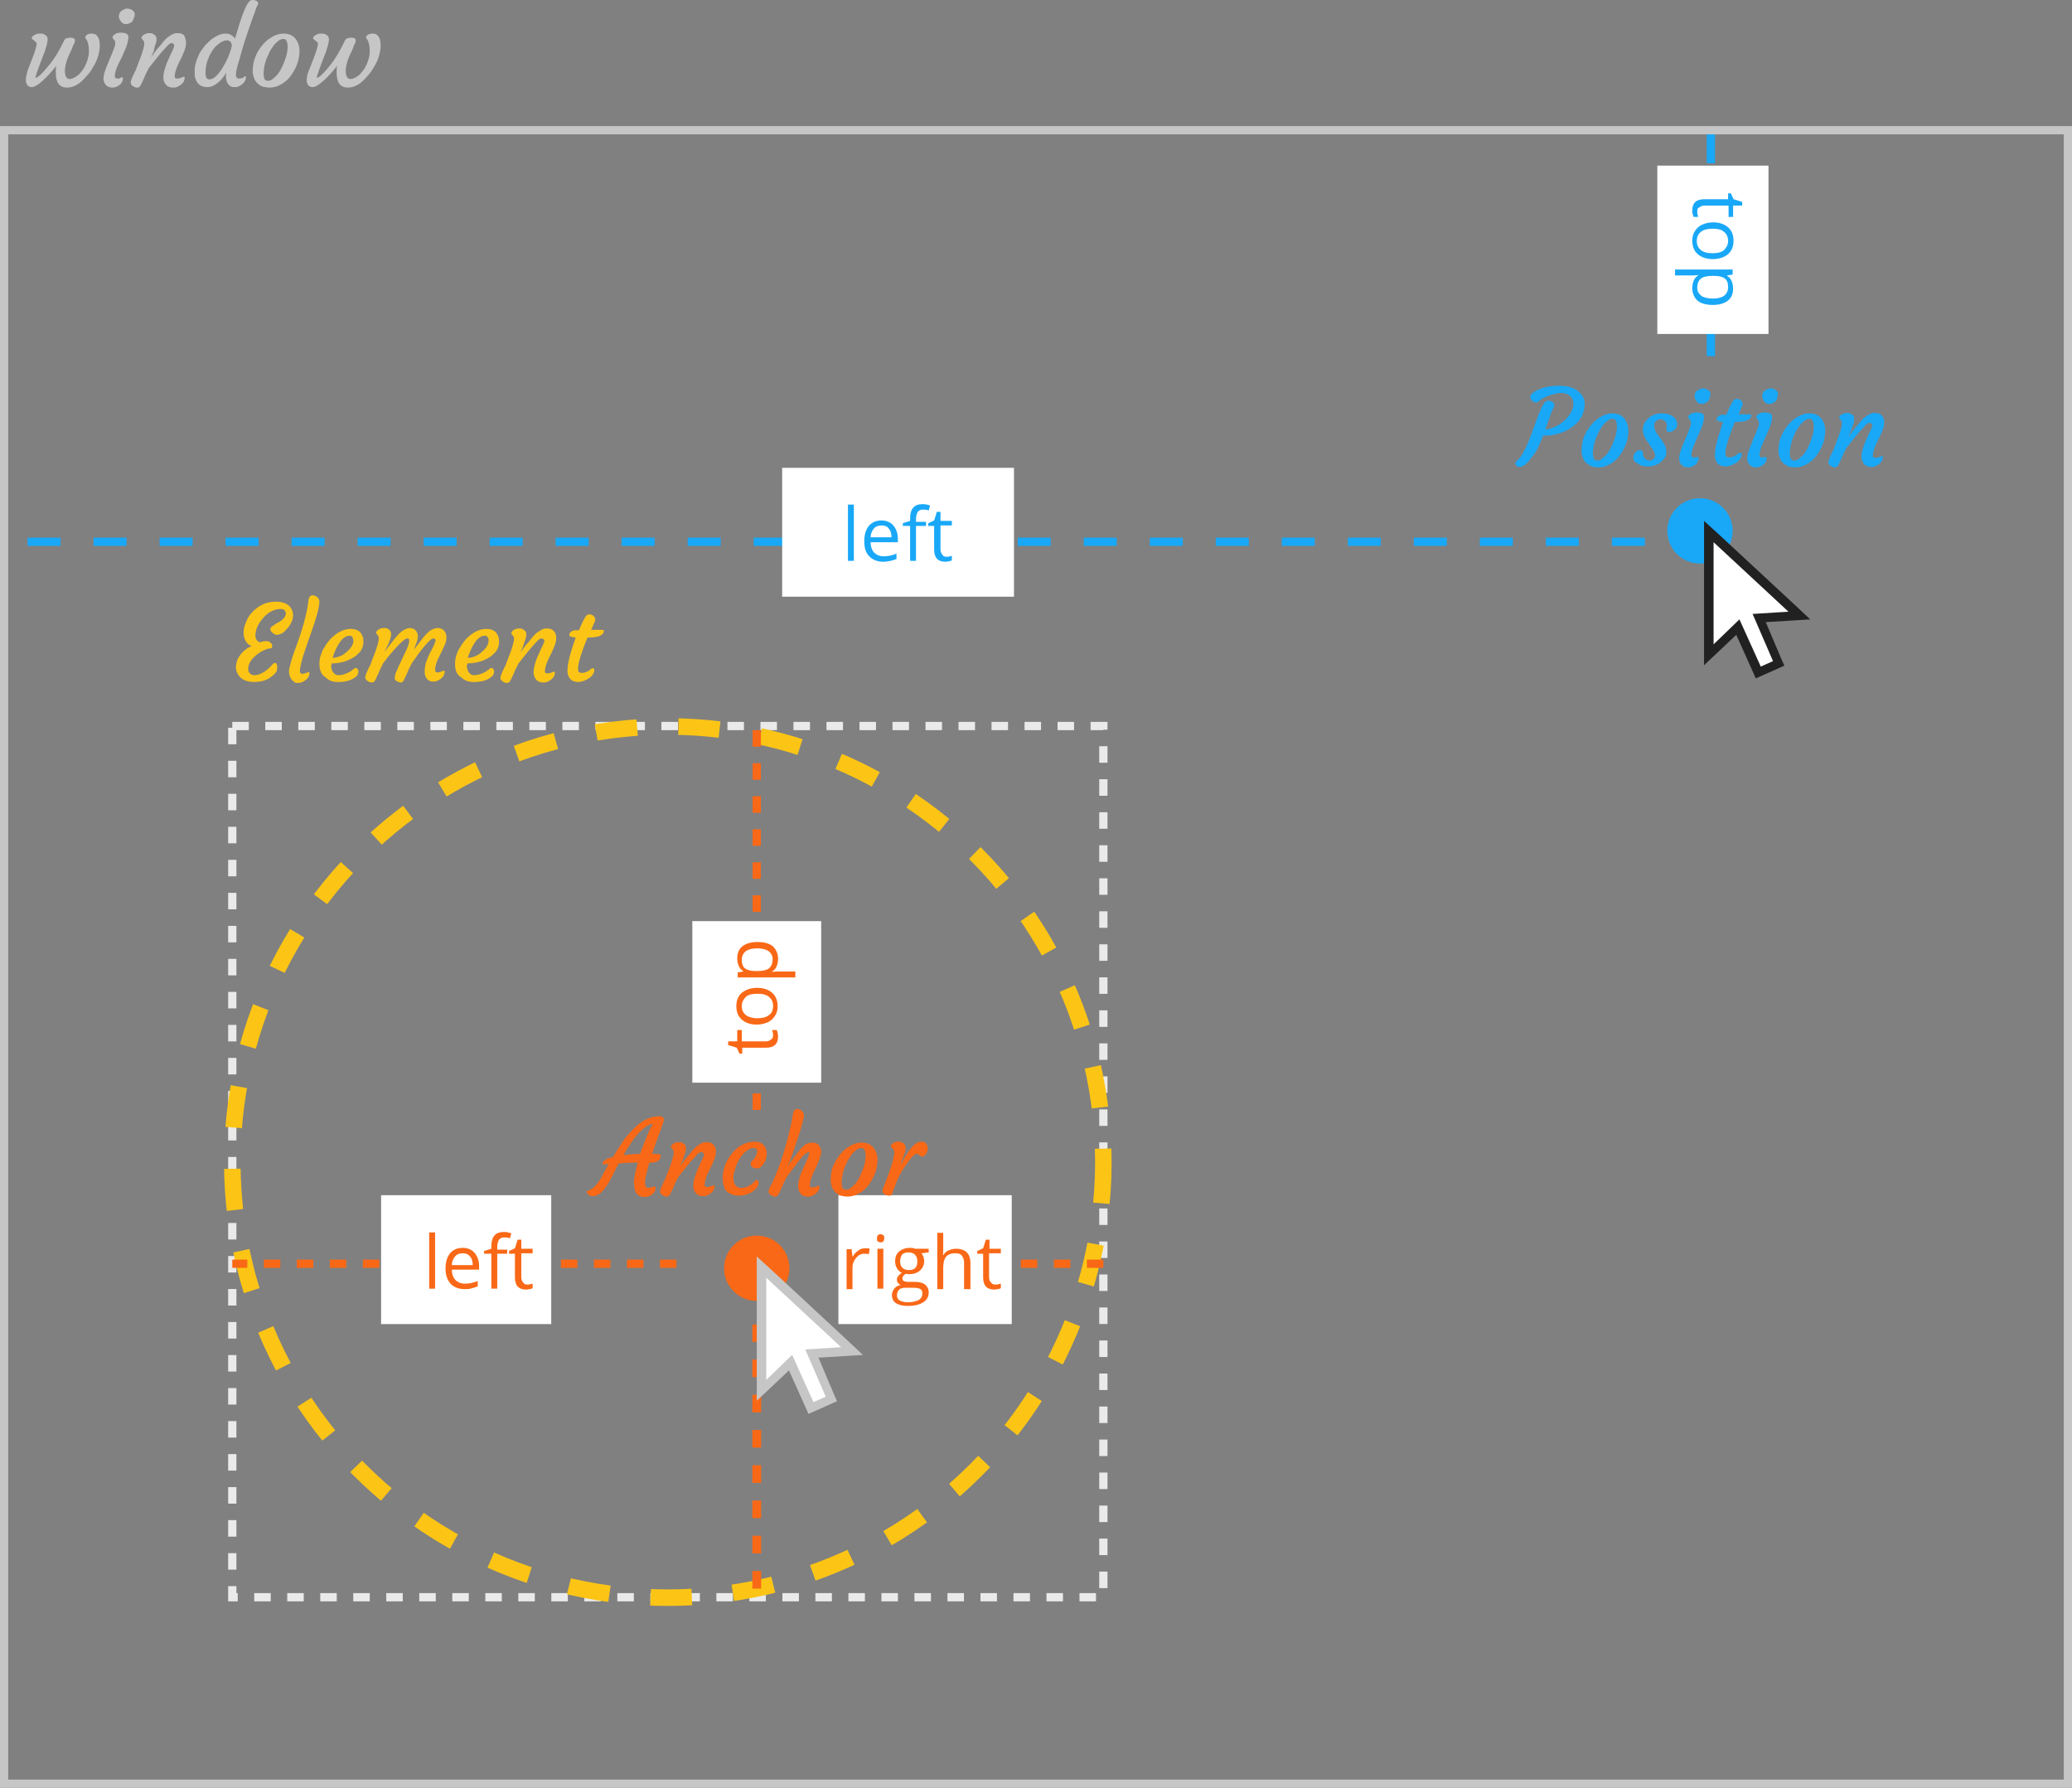 <?xml version="1.0" encoding="utf-8"?>
<!-- Generator: Adobe Illustrator 18.0.0, SVG Export Plug-In . SVG Version: 6.00 Build 0)  -->
<!DOCTYPE svg PUBLIC "-//W3C//DTD SVG 1.1//EN" "http://www.w3.org/Graphics/SVG/1.1/DTD/svg11.dtd">
<svg version="1.1" id="Layer_1" xmlns="http://www.w3.org/2000/svg" xmlns:xlink="http://www.w3.org/1999/xlink" x="0px" y="0px"
	 width="456.7px" height="394.1px" viewBox="0 0 456.7 394.1" enable-background="new 0 0 456.7 394.1" xml:space="preserve">
<rect x="0" y="0" width="456.7" height="394.1" fill="#808080" stroke="none"/>
<line fill="none" stroke="#19A8F7" stroke-width="1.819" stroke-miterlimit="10" stroke-dasharray="7.275" x1="377.1" y1="119.4" x2="0.9" y2="119.4"/>
<line fill="none" stroke="#19A8F7" stroke-width="1.819" stroke-miterlimit="10" stroke-dasharray="7.275" x1="377.1" y1="28.7" x2="377.1" y2="78.5"/>
<rect x="0.9" y="28.7" fill="none" stroke="#C6C6C6" stroke-width="1.819" stroke-miterlimit="10" width="454.9" height="364.4"/>
<rect x="51.2" y="160" fill="none" stroke="#EAEAEA" stroke-width="1.819" stroke-miterlimit="10" stroke-dasharray="3.638" width="192" height="192"/>
<circle fill="#F96816" cx="166.8" cy="279.5" r="7.2"/>
<circle fill="#19A8F7" cx="374.7" cy="117" r="7.2"/>
<circle fill="none" stroke="#FCC515" stroke-width="3.638" stroke-miterlimit="10" stroke-dasharray="9.094" cx="147.2" cy="256.1" r="96"/>
<line fill="none" stroke="#F96816" stroke-width="1.819" stroke-miterlimit="10" stroke-dasharray="3.638" x1="149.1" y1="278.5" x2="51.2" y2="278.5"/>
<line fill="none" stroke="#F96816" stroke-width="1.819" stroke-miterlimit="10" stroke-dasharray="3.638" x1="243.2" y1="278.5" x2="188.9" y2="278.5"/>
<line fill="none" stroke="#F96816" stroke-width="1.819" stroke-miterlimit="10" stroke-dasharray="3.638" x1="166.8" y1="244.6" x2="166.8" y2="160"/>
<line fill="none" stroke="#F96816" stroke-width="1.942" stroke-miterlimit="10" stroke-dasharray="3.884" x1="166.8" y1="350.1" x2="166.8" y2="291.9"/>
<rect x="84" y="263.4" fill="#FFFFFF" width="37.5" height="28.4"/>
<g>
	<path fill="#C6C6C6" d="M9.4,17.8c-1,0.9-1.8,1.4-2.4,1.4c-0.6,0-1-0.3-1.2-0.9c-0.1-0.2-0.1-0.4-0.1-0.6c0-0.5,0.1-1,0.2-1.4
		C6,15.8,6.1,15.4,6.3,15l1-2.6c0.4-1,0.6-1.8,0.7-2.2c0.1-0.4,0.1-0.7,0-0.8C7.8,9.2,7.7,9.1,7.6,9S7.3,8.7,7.2,8.7S7,8.5,7,8.3
		C7,8.2,7.1,8.1,7.2,8c0.1-0.1,0.3-0.2,0.4-0.3C8,7.5,8.3,7.4,8.7,7.4s0.7,0,0.9,0.1c0.2,0.1,0.4,0.2,0.5,0.3
		c0.3,0.2,0.4,0.5,0.4,0.9c0,0.4-0.1,0.7-0.2,1.2s-0.3,0.9-0.4,1.4c-0.2,0.5-0.4,1-0.6,1.5l-0.6,1.6c-0.5,1.3-0.8,2.2-0.9,2.8
		c0.7-0.2,1.6-1.1,2.8-2.6C12,13,13.1,11.1,14.1,9c0.1-0.3,0.3-0.4,0.4-0.5c0.3-0.1,0.6-0.2,1-0.2c0.7,0,1,0.2,1,0.6
		c0,0.2,0,0.5-0.2,0.8s-0.3,0.5-0.3,0.7l-0.4,0.9c-0.9,1.8-1.3,3.2-1.3,4.4c0,0.8,0.2,1.3,0.6,1.6c0.1,0.1,0.3,0.1,0.6,0.1
		c0.2,0,0.5-0.1,0.9-0.3c0.3-0.2,0.7-0.4,1-0.7c0.3-0.3,0.6-0.7,0.9-1.1s0.5-0.9,0.7-1.3c0.4-1,0.6-1.9,0.6-2.6
		c0-1.3-0.2-2.3-0.7-2.9c-0.2-0.2-0.1-0.4,0.1-0.7c0.3-0.3,0.7-0.4,1.3-0.4c0.7,0,1.2,0.4,1.5,1.2c0.1,0.3,0.2,0.8,0.2,1.4
		s-0.1,1.3-0.3,2.1c-0.2,0.8-0.5,1.5-0.9,2.2c-0.4,0.7-0.8,1.4-1.3,2c-0.5,0.6-1,1.1-1.5,1.6c-1.1,1-2.2,1.4-3.2,1.4
		c-1.7,0-2.5-1.1-2.5-3.3c0-0.5,0-1,0.1-1.5C11.4,15.8,10.4,16.9,9.4,17.8z"/>
	<path fill="#C6C6C6" d="M26.8,17c0.2,0,0.3,0.1,0.3,0.4c0,0.3-0.2,0.7-0.5,1.1c-0.5,0.5-1.1,0.8-1.8,0.8c-0.9,0-1.5-0.4-1.8-1.1
		c-0.1-0.2-0.2-0.6-0.2-0.9s0.1-0.7,0.2-1.2c0.1-0.4,0.3-0.9,0.5-1.4c0.2-0.5,0.4-1,0.6-1.5l0.6-1.4c0.4-1.1,0.7-1.8,0.7-2.1
		s0-0.6-0.1-0.7c-0.1-0.1-0.1-0.2-0.2-0.3l-0.2-0.2c-0.1-0.1-0.1-0.1-0.1-0.3c0-0.1,0.1-0.3,0.2-0.4s0.2-0.2,0.4-0.3
		c0.3-0.2,0.7-0.3,1.2-0.3c1.1,0,1.7,0.3,1.7,0.9c0,0.7-0.2,1.5-0.5,2.3c-0.4,0.9-0.7,1.6-0.9,2.1L26,14.3c-0.5,1.1-0.7,2-0.7,2.5
		c0,0.3,0.2,0.5,0.5,0.5c0.3,0,0.6,0,0.7-0.1S26.8,17,26.8,17z M29.2,4.7C29,4.9,28.8,5,28.6,5.1c-0.2,0.1-0.4,0.2-0.7,0.2
		c-0.2,0-0.5,0-0.7-0.1C27,5.1,26.9,5,26.7,4.8c-0.3-0.4-0.5-0.8-0.5-1.1s0.1-0.7,0.2-0.9c0.1-0.2,0.3-0.3,0.5-0.5
		c0.4-0.2,0.7-0.4,1-0.4s0.6,0,0.7,0.1c0.2,0,0.3,0.1,0.5,0.2c0.4,0.2,0.6,0.6,0.6,0.9c0,0.4-0.1,0.7-0.2,0.9S29.3,4.5,29.2,4.7z"/>
	<path fill="#C6C6C6" d="M37.8,9.5c-0.2,0-0.6,0.2-1,0.7c-0.4,0.4-0.8,0.9-1.1,1.2l-1,1.2l-1.9,2.4c-0.4,0.8-0.8,1.5-1,2.1l-0.6,1.3
		c-0.2,0.3-0.3,0.6-0.4,0.7c-0.1,0.1-0.3,0.2-0.5,0.2s-0.4,0-0.6-0.1c-0.2-0.1-0.3-0.2-0.5-0.3c-0.3-0.2-0.4-0.5-0.4-0.8
		c0-0.1,0.1-0.3,0.2-0.7l0.4-0.9c0.1-0.3,0.3-0.6,0.5-1l0.6-1.6c0.9-2.2,1.3-3.7,1.3-4.3c0-0.3-0.1-0.6-0.3-0.8l-0.2-0.2
		c-0.1-0.1-0.1-0.1-0.1-0.3c0-0.1,0.1-0.3,0.2-0.4s0.2-0.2,0.4-0.3c0.3-0.2,0.7-0.3,1-0.3s0.6,0,0.8,0.1c0.2,0.1,0.3,0.2,0.5,0.3
		c0.3,0.3,0.4,0.5,0.4,0.8s0,0.6-0.1,0.9c-0.1,0.3-0.2,0.6-0.3,0.9S34,11,33.9,11.2c-0.1,0.3-0.2,0.5-0.3,0.7l-0.2,0.5
		c-0.1,0.1-0.1,0.2,0,0.1c0.8-1.2,1.4-1.9,1.7-2.2l0.8-1c0.6-0.7,1-1.1,1.4-1.3c0.7-0.5,1.2-0.7,1.6-0.7s0.7,0,1,0.1
		c0.3,0.1,0.5,0.2,0.7,0.4C40.8,8.3,41,8.8,41,9.4s-0.1,1.2-0.4,1.9s-0.5,1.2-0.7,1.6c-0.2,0.4-0.4,0.8-0.6,1.2
		c-0.6,1.3-0.8,2.2-0.8,2.8c0,0.3,0.2,0.4,0.6,0.4c0.3,0,0.6-0.1,0.9-0.2c0.3-0.1,0.4-0.2,0.5-0.2c0.2,0,0.2,0.1,0.2,0.2
		c0,0.7-0.3,1.2-1,1.7c-0.5,0.3-0.9,0.5-1.3,0.5s-0.7,0-1-0.1c-0.3-0.1-0.5-0.2-0.7-0.4c-0.4-0.4-0.7-1-0.7-1.7c0-0.9,0.3-2,0.8-3.3
		c0.4-0.9,0.7-1.5,0.8-1.8l0.4-0.8c0.2-0.5,0.4-0.9,0.4-1.1S38.3,9.5,37.8,9.5z"/>
	<path fill="#C6C6C6" d="M54,16.8c0.2,0,0.2,0.1,0.2,0.2c0,0.6-0.3,1.2-1,1.7c-0.4,0.3-0.9,0.5-1.3,0.5s-0.7,0-0.9-0.1
		c-0.2-0.1-0.4-0.2-0.6-0.4c-0.4-0.5-0.6-1.1-0.6-1.9c0-0.2,0-0.4,0.1-0.8c-0.6,0.9-1.1,1.6-1.6,2c-0.9,0.8-1.7,1.2-2.6,1.2
		c-1.3,0-2.2-0.6-2.6-1.8c-0.2-0.4-0.2-1-0.2-1.7c0-0.7,0.1-1.4,0.3-2c0.2-0.7,0.5-1.3,0.8-2c0.4-0.6,0.8-1.2,1.2-1.7
		c0.5-0.5,1-1,1.5-1.4c1.1-0.8,2.1-1.2,3-1.2s1.6,0.4,2.1,1.1c1.3-4.5,2.3-7.2,3-8C55,0.2,55.3,0,55.6,0c0.5,0,0.9,0.1,1.2,0.4
		c0.1,0.1,0.1,0.2,0.1,0.3S56.9,1,56.7,1.3S56.4,2,56.2,2.6c-0.7,1.8-1.1,3.1-1.4,3.9c-0.7,2.1-1.2,3.6-1.4,4.4l-0.6,2.1
		C52.2,14.8,52,16,52,16.5c0,0.5,0.2,0.8,0.6,0.8c0.3,0,0.6,0,0.8-0.1l0.4-0.2C53.9,16.8,53.9,16.8,54,16.8z M46.2,17.5
		c0.8,0,1.7-0.8,2.7-2.3c1-1.6,1.8-3.3,2.2-5.1c0-0.5-0.2-0.9-0.6-1.1c-0.1-0.1-0.3-0.1-0.6-0.1s-0.6,0.1-1,0.3
		c-0.4,0.2-0.7,0.5-1.1,0.8s-0.7,0.7-1,1.2s-0.6,0.9-0.8,1.5c-0.5,1.1-0.7,2.2-0.7,3.3S45.6,17.5,46.2,17.5z"/>
	<path fill="#C6C6C6" d="M56.7,18.3c-0.3-0.3-0.6-0.7-0.7-1.1c-0.2-0.5-0.3-1-0.3-1.6c0-0.6,0.1-1.3,0.2-1.9
		c0.2-0.6,0.4-1.3,0.7-1.9c0.3-0.6,0.7-1.2,1.1-1.7c0.4-0.5,0.9-1,1.4-1.4c1.1-0.8,2.2-1.3,3.4-1.3c1.6,0,2.6,0.7,3.2,2.1
		c0.4,1,0.4,2.2,0.1,3.6c-0.3,1.3-0.9,2.5-1.7,3.6c-0.8,1.1-1.8,1.8-3,2.3c-0.6,0.2-1.1,0.3-1.7,0.3s-1-0.1-1.5-0.2
		C57.4,18.9,57,18.6,56.7,18.3z M58.8,12.8c-0.2,0.6-0.4,1.1-0.5,1.7c-0.1,0.6-0.2,1.1-0.2,1.7c0,0.5,0.1,0.9,0.2,1.2
		s0.4,0.4,0.8,0.4s0.7-0.1,1-0.4c0.3-0.2,0.7-0.6,1-0.9c0.3-0.4,0.6-0.8,0.9-1.4s0.5-1,0.7-1.6c0.5-1.2,0.7-2.3,0.7-3.2
		c0-0.8-0.2-1.4-0.5-1.6c-0.1-0.1-0.3-0.1-0.6-0.1c-0.2,0-0.5,0.1-0.8,0.3c-0.3,0.2-0.6,0.5-1,0.9c-0.3,0.4-0.6,0.8-0.9,1.3
		S59.1,12.3,58.8,12.8z"/>
	<path fill="#C6C6C6" d="M71.3,17.8c-1,0.9-1.8,1.4-2.4,1.4c-0.6,0-1-0.3-1.2-0.9c-0.1-0.2-0.1-0.4-0.1-0.6c0-0.5,0.1-1,0.2-1.4
		c0.2-0.5,0.3-0.9,0.5-1.3l1-2.6c0.4-1,0.6-1.8,0.7-2.2c0.1-0.4,0.1-0.7,0-0.8c-0.1-0.1-0.2-0.3-0.4-0.4s-0.3-0.2-0.4-0.3
		s-0.2-0.2-0.2-0.3c0-0.1,0.1-0.3,0.2-0.4c0.1-0.1,0.3-0.2,0.4-0.3c0.4-0.2,0.7-0.3,1.1-0.3s0.7,0,0.9,0.1c0.2,0.1,0.4,0.2,0.5,0.3
		c0.3,0.2,0.4,0.5,0.4,0.9c0,0.4-0.1,0.7-0.2,1.2s-0.3,0.9-0.4,1.4c-0.2,0.5-0.4,1-0.6,1.5l-0.6,1.6c-0.5,1.3-0.8,2.2-0.9,2.8
		c0.7-0.2,1.6-1.1,2.8-2.6C73.9,13,75,11.1,76,9c0.1-0.3,0.3-0.4,0.4-0.5c0.3-0.1,0.6-0.2,1-0.2c0.7,0,1,0.2,1,0.6
		c0,0.2,0,0.5-0.2,0.8s-0.3,0.5-0.3,0.7l-0.4,0.9c-0.9,1.8-1.3,3.2-1.3,4.4c0,0.8,0.2,1.3,0.6,1.6c0.1,0.1,0.3,0.1,0.6,0.1
		c0.2,0,0.5-0.1,0.9-0.3s0.7-0.4,1-0.7c0.3-0.3,0.6-0.7,0.9-1.1s0.5-0.9,0.7-1.3c0.4-1,0.6-1.9,0.6-2.6c0-1.3-0.2-2.3-0.7-2.9
		c-0.2-0.2-0.1-0.4,0.1-0.7c0.3-0.3,0.7-0.4,1.3-0.4c0.7,0,1.2,0.4,1.5,1.2c0.1,0.3,0.2,0.8,0.2,1.4s-0.1,1.3-0.3,2.1
		c-0.2,0.8-0.5,1.5-0.9,2.2c-0.4,0.7-0.8,1.4-1.3,2c-0.5,0.6-1,1.1-1.5,1.6c-1.1,1-2.2,1.4-3.2,1.4c-1.7,0-2.5-1.1-2.5-3.3
		c0-0.5,0-1,0.1-1.5C73.3,15.8,72.3,16.9,71.3,17.8z"/>
</g>
<rect x="184.8" y="263.4" fill="#FFFFFF" width="38.2" height="28.4"/>
<g>
	<path fill="#F96816" d="M190.7,275.1c0.4,0,0.7,0,1,0.1l-0.2,1.2c-0.4-0.1-0.7-0.1-1-0.1c-0.7,0-1.3,0.3-1.8,0.9
		c-0.5,0.6-0.8,1.3-0.8,2.2v4.7h-1.3v-8.8h1.1l0.2,1.6h0.1c0.3-0.6,0.7-1,1.2-1.3C189.6,275.2,190.2,275.1,190.7,275.1z"/>
	<path fill="#F96816" d="M193.3,272.9c0-0.3,0.1-0.5,0.2-0.7c0.1-0.1,0.3-0.2,0.6-0.2c0.2,0,0.4,0.1,0.6,0.2
		c0.2,0.1,0.2,0.4,0.2,0.7c0,0.3-0.1,0.5-0.2,0.7c-0.2,0.1-0.3,0.2-0.6,0.2c-0.2,0-0.4-0.1-0.6-0.2S193.3,273.2,193.3,272.9z
		 M194.7,284h-1.3v-8.8h1.3V284z"/>
	<path fill="#F96816" d="M204.7,275.2v0.8l-1.6,0.2c0.1,0.2,0.3,0.4,0.4,0.7s0.2,0.6,0.2,1c0,0.9-0.3,1.5-0.9,2.1
		c-0.6,0.5-1.4,0.8-2.4,0.8c-0.3,0-0.5,0-0.7-0.1c-0.6,0.3-0.8,0.7-0.8,1.1c0,0.2,0.1,0.4,0.3,0.5c0.2,0.1,0.5,0.2,1,0.2h1.5
		c0.9,0,1.7,0.2,2.2,0.6s0.8,1,0.8,1.7c0,1-0.4,1.7-1.2,2.2c-0.8,0.5-1.9,0.8-3.4,0.8c-1.1,0-2-0.2-2.6-0.6c-0.6-0.4-0.9-1-0.9-1.8
		c0-0.5,0.2-1,0.5-1.4c0.3-0.4,0.8-0.7,1.4-0.8c-0.2-0.1-0.4-0.3-0.6-0.5c-0.2-0.2-0.2-0.5-0.2-0.7c0-0.3,0.1-0.6,0.3-0.8
		c0.2-0.2,0.4-0.5,0.8-0.7c-0.5-0.2-0.8-0.5-1.1-1s-0.4-1-0.4-1.5c0-1,0.3-1.7,0.9-2.2s1.4-0.8,2.4-0.8c0.5,0,0.9,0.1,1.2,0.2H204.7
		z M197.7,285.5c0,0.5,0.2,0.8,0.6,1.1c0.4,0.2,1,0.4,1.7,0.4c1.1,0,1.9-0.2,2.5-0.5c0.5-0.3,0.8-0.8,0.8-1.4c0-0.5-0.1-0.8-0.4-1
		s-0.8-0.3-1.7-0.3h-1.6c-0.6,0-1.1,0.1-1.4,0.4C197.9,284.5,197.7,284.9,197.7,285.5z M198.4,278c0,0.6,0.2,1.1,0.5,1.4
		c0.3,0.3,0.8,0.5,1.4,0.5c1.3,0,1.9-0.6,1.9-1.9c0-1.3-0.7-2-2-2c-0.6,0-1.1,0.2-1.4,0.5C198.6,276.9,198.4,277.4,198.4,278z"/>
	<path fill="#F96816" d="M212.5,284v-5.7c0-0.7-0.2-1.2-0.5-1.6c-0.3-0.4-0.8-0.5-1.5-0.5c-0.9,0-1.6,0.3-2,0.8s-0.6,1.3-0.6,2.5
		v4.6h-1.3v-12.4h1.3v3.8c0,0.5,0,0.8-0.1,1.1h0.1c0.3-0.4,0.6-0.8,1.1-1s1-0.4,1.7-0.4c1.1,0,1.9,0.3,2.4,0.8s0.8,1.3,0.8,2.4v5.7
		H212.5z"/>
	<path fill="#F96816" d="M219.4,283.1c0.2,0,0.5,0,0.7-0.1c0.2,0,0.4-0.1,0.5-0.1v1c-0.1,0.1-0.4,0.1-0.6,0.2
		c-0.3,0-0.5,0.1-0.8,0.1c-1.7,0-2.5-0.9-2.5-2.7v-5.2h-1.3v-0.6l1.3-0.6l0.6-1.9h0.8v2h2.5v1H218v5.2c0,0.5,0.1,0.9,0.4,1.2
		C218.6,282.9,218.9,283.1,219.4,283.1z"/>
</g>
<g>
	<path fill="#F96816" d="M95.9,284h-1.3v-12.4h1.3V284z"/>
	<path fill="#F96816" d="M102.4,284.1c-1.3,0-2.3-0.4-3.1-1.2c-0.7-0.8-1.1-1.9-1.1-3.3c0-1.4,0.3-2.5,1-3.4
		c0.7-0.8,1.6-1.2,2.8-1.2c1.1,0,2,0.4,2.6,1.1c0.6,0.7,1,1.7,1,2.9v0.8h-6c0,1,0.3,1.8,0.8,2.3c0.5,0.5,1.2,0.8,2.1,0.8
		c0.9,0,1.9-0.2,2.8-0.6v1.2c-0.5,0.2-0.9,0.3-1.3,0.4C103.5,284.1,103,284.1,102.4,284.1z M102,276.2c-0.7,0-1.3,0.2-1.7,0.7
		c-0.4,0.5-0.7,1.1-0.7,1.9h4.6c0-0.8-0.2-1.5-0.6-1.9C103.2,276.4,102.7,276.2,102,276.2z"/>
	<path fill="#F96816" d="M111.8,276.3h-2.2v7.7h-1.3v-7.7h-1.6v-0.6l1.6-0.5v-0.5c0-2.2,0.9-3.2,2.8-3.2c0.5,0,1,0.1,1.6,0.3
		l-0.3,1.1c-0.5-0.2-0.9-0.2-1.3-0.2c-0.5,0-0.9,0.2-1.1,0.5s-0.4,0.9-0.4,1.6v0.6h2.2V276.3z"/>
	<path fill="#F96816" d="M116.2,283.1c0.2,0,0.5,0,0.7-0.1c0.2,0,0.4-0.1,0.5-0.1v1c-0.1,0.1-0.4,0.1-0.6,0.2
		c-0.3,0-0.5,0.1-0.8,0.1c-1.7,0-2.5-0.9-2.5-2.7v-5.2h-1.3v-0.6l1.3-0.6l0.6-1.9h0.8v2h2.5v1h-2.5v5.2c0,0.5,0.1,0.9,0.4,1.2
		C115.4,282.9,115.8,283.1,116.2,283.1z"/>
</g>
<rect x="172.4" y="103.1" fill="#FFFFFF" width="51.1" height="28.4"/>
<g>
	<path fill="#19A8F7" d="M188.2,123.6h-1.3v-12.4h1.3V123.6z"/>
	<path fill="#19A8F7" d="M194.7,123.8c-1.3,0-2.3-0.4-3.1-1.2s-1.1-1.9-1.1-3.3c0-1.4,0.3-2.5,1-3.4c0.7-0.8,1.6-1.2,2.8-1.2
		c1.1,0,2,0.4,2.6,1.1c0.6,0.7,1,1.7,1,2.9v0.8h-6c0,1,0.3,1.8,0.8,2.3s1.2,0.8,2.1,0.8c0.9,0,1.9-0.2,2.8-0.6v1.2
		c-0.5,0.2-0.9,0.3-1.3,0.4C195.8,123.7,195.3,123.8,194.7,123.8z M194.3,115.8c-0.7,0-1.3,0.2-1.7,0.7c-0.4,0.5-0.7,1.1-0.7,1.9
		h4.6c0-0.8-0.2-1.5-0.6-1.9C195.6,116,195,115.8,194.3,115.8z"/>
	<path fill="#19A8F7" d="M204.1,115.9h-2.2v7.7h-1.3v-7.7H199v-0.6l1.6-0.5v-0.5c0-2.2,0.9-3.2,2.8-3.2c0.5,0,1,0.1,1.6,0.3
		l-0.3,1.1c-0.5-0.2-0.9-0.2-1.3-0.2c-0.5,0-0.9,0.2-1.1,0.5c-0.2,0.3-0.4,0.9-0.4,1.6v0.6h2.2V115.9z"/>
	<path fill="#19A8F7" d="M208.6,122.7c0.2,0,0.5,0,0.7-0.1c0.2,0,0.4-0.1,0.5-0.1v1c-0.1,0.1-0.4,0.1-0.6,0.2
		c-0.3,0-0.5,0.1-0.8,0.1c-1.7,0-2.5-0.9-2.5-2.7v-5.2h-1.3v-0.6l1.3-0.6l0.6-1.9h0.8v2h2.5v1h-2.5v5.2c0,0.5,0.1,0.9,0.4,1.2
		C207.8,122.5,208.1,122.7,208.6,122.7z"/>
</g>
<rect x="365.3" y="36.5" fill="#FFFFFF" width="24.5" height="37.1"/>
<g>
	<path fill="#19A8F7" d="M374.1,46.6c0,0.2,0,0.5,0.1,0.7c0,0.2,0.1,0.4,0.1,0.5h-1c-0.1-0.1-0.1-0.4-0.2-0.6s-0.1-0.5-0.1-0.8
		c0-1.7,0.9-2.5,2.7-2.5h5.2v-1.3h0.6l0.6,1.3l1.9,0.6v0.8h-2v2.5h-1v-2.5h-5.2c-0.5,0-0.9,0.1-1.2,0.4
		C374.2,45.8,374.1,46.1,374.1,46.6z"/>
	<path fill="#19A8F7" d="M377.5,57.1c-1.4,0-2.5-0.4-3.3-1.1s-1.2-1.7-1.2-3c0-0.8,0.2-1.5,0.6-2.1c0.4-0.6,0.9-1.1,1.6-1.4
		c0.7-0.3,1.5-0.5,2.4-0.5c1.4,0,2.5,0.4,3.3,1.1c0.8,0.7,1.2,1.7,1.2,3c0,1.2-0.4,2.2-1.2,2.9S378.9,57.1,377.5,57.1z M377.5,50.4
		c-1.1,0-2,0.2-2.6,0.7s-0.9,1.1-0.9,2s0.3,1.5,0.9,2c0.6,0.5,1.4,0.7,2.6,0.7c1.1,0,2-0.2,2.5-0.7s0.9-1.1,0.9-2
		c0-0.9-0.3-1.5-0.9-2C379.5,50.6,378.6,50.4,377.5,50.4z"/>
	<path fill="#19A8F7" d="M373,63.5c0-0.6,0.1-1.1,0.3-1.6c0.2-0.5,0.5-0.9,1-1.2v-0.1c-0.5,0.1-1,0.1-1.5,0.1h-3.6v-1.3h12.7v1.1
		l-1.2,0.2v0.1c0.5,0.3,0.8,0.7,1,1.2c0.2,0.5,0.3,1,0.3,1.6c0,1.2-0.4,2.1-1.2,2.7s-1.9,0.9-3.3,0.9c-1.4,0-2.6-0.3-3.4-1
		C373.4,65.5,373,64.6,373,63.5z M380.9,63.3c0-0.9-0.2-1.5-0.7-1.9c-0.5-0.4-1.3-0.6-2.4-0.6h-0.3c-1.2,0-2.1,0.2-2.6,0.6
		c-0.5,0.4-0.8,1.1-0.8,2c0,0.8,0.3,1.3,0.9,1.8c0.6,0.4,1.5,0.6,2.5,0.6c1.1,0,1.9-0.2,2.5-0.6C380.6,64.7,380.9,64.1,380.9,63.3z"
		/>
</g>
<rect x="152.6" y="203" fill="#FFFFFF" width="28.4" height="35.6"/>
<g>
	<path fill="#F96816" d="M170.4,228.2c0-0.2,0-0.5-0.1-0.7c0-0.2-0.1-0.4-0.1-0.5h1c0.1,0.1,0.1,0.4,0.2,0.6c0,0.3,0.1,0.5,0.1,0.8
		c0,1.7-0.9,2.5-2.7,2.5h-5.2v1.3h-0.6l-0.6-1.3l-1.9-0.6v-0.8h2v-2.5h1v2.5h5.2c0.5,0,0.9-0.1,1.2-0.4
		C170.2,229,170.4,228.6,170.4,228.2z"/>
	<path fill="#F96816" d="M166.9,217.7c1.4,0,2.5,0.4,3.3,1.1c0.8,0.7,1.2,1.7,1.2,3c0,0.8-0.2,1.5-0.6,2.1c-0.4,0.6-0.9,1.1-1.6,1.4
		c-0.7,0.3-1.5,0.5-2.4,0.5c-1.4,0-2.5-0.4-3.3-1.1c-0.8-0.7-1.2-1.7-1.2-3c0-1.2,0.4-2.2,1.2-2.9
		C164.4,218.1,165.5,217.7,166.9,217.7z M166.9,224.4c1.1,0,2-0.2,2.6-0.7c0.6-0.4,0.9-1.1,0.9-2c0-0.9-0.3-1.5-0.9-2
		c-0.6-0.5-1.4-0.7-2.6-0.7c-1.1,0-2,0.2-2.5,0.7s-0.9,1.1-0.9,2c0,0.9,0.3,1.5,0.9,2C164.9,224.1,165.8,224.4,166.9,224.4z"/>
	<path fill="#F96816" d="M171.5,211.3c0,0.6-0.1,1.1-0.3,1.6c-0.2,0.5-0.5,0.9-1,1.2v0.1c0.5-0.1,1-0.1,1.5-0.1h3.6v1.3h-12.7v-1.1
		l1.2-0.2V214c-0.5-0.3-0.8-0.7-1-1.2c-0.2-0.5-0.3-1-0.3-1.6c0-1.2,0.4-2.1,1.2-2.7c0.8-0.6,1.9-0.9,3.3-0.9c1.4,0,2.6,0.3,3.4,1
		C171.1,209.3,171.5,210.2,171.5,211.3z M163.5,211.5c0,0.9,0.2,1.5,0.7,1.9c0.5,0.4,1.3,0.6,2.4,0.6h0.3c1.2,0,2.1-0.2,2.6-0.6
		c0.5-0.4,0.8-1.1,0.8-2c0-0.8-0.3-1.3-0.9-1.8c-0.6-0.4-1.5-0.6-2.5-0.6c-1.1,0-1.9,0.2-2.5,0.6
		C163.8,210.1,163.5,210.7,163.5,211.5z"/>
</g>
<g>
	<path fill="#FCC515" d="M63,135.2c0-0.6-0.4-1-1.1-1c-1.4,0-2.8,0.7-3.9,2c-0.7,0.8-1.2,1.6-1.5,2.5c-0.1,0.4-0.2,0.8-0.2,1.2
		s0,0.6,0.1,0.8c0.1,0.2,0.2,0.4,0.3,0.5c0.3,0.3,0.6,0.4,0.9,0.3c0.4-0.2,0.7-0.2,1-0.2s0.5,0,0.7,0.1c0.2,0.1,0.3,0.2,0.4,0.3
		c0.2,0.2,0.3,0.4,0.3,0.6c0,0.4-0.1,0.6-0.4,0.6c-0.4,0-0.8,0.1-1.2,0.3c-0.4,0.2-0.9,0.4-1.3,0.7s-0.8,0.6-1.2,1
		c-0.8,0.8-1.2,1.7-1.2,2.5c0,0.4,0.1,0.7,0.3,0.9c0.3,0.4,0.7,0.5,1.1,0.5s0.9-0.1,1.3-0.3s0.8-0.4,1.1-0.6c0.5-0.4,1-0.8,1.5-1.4
		c0.2-0.3,0.5-0.4,0.6-0.4c0.2,0,0.3,0.1,0.4,0.3c0.1,0.2,0.1,0.4,0.1,0.7c0,0.5-0.1,0.9-0.3,1.1c-0.2,0.2-0.4,0.5-0.7,0.7
		c-0.3,0.2-0.6,0.5-1,0.7c-0.9,0.5-2,0.7-3,0.7c-1.8,0-3.1-0.6-3.7-1.8c-0.2-0.4-0.4-0.9-0.4-1.4c0-0.5,0.1-0.9,0.2-1.3
		c0.1-0.4,0.3-0.8,0.5-1.1c0.2-0.3,0.5-0.7,0.7-0.9c0.3-0.3,0.5-0.5,0.8-0.7c0.5-0.4,1-0.6,1.3-0.7c-0.9-0.3-1.4-1-1.7-2
		c-0.1-0.3-0.1-0.7-0.1-1.2s0.1-1,0.3-1.5c0.2-0.5,0.4-1.1,0.7-1.6c0.3-0.5,0.7-1,1.1-1.4c0.4-0.4,0.9-0.8,1.4-1.1
		c1.1-0.7,2.3-1,3.6-1c1.3,0,2.3,0.3,3,1c0.5,0.5,0.8,1.2,0.8,2c0,0.9-0.4,1.9-1.2,2.8c-0.5,0.6-0.9,1-1.3,1.2s-0.7,0.3-0.9,0.3
		c-0.2,0-0.4,0-0.6-0.1c-0.2-0.1-0.3-0.2-0.5-0.3c-0.3-0.3-0.5-0.5-0.5-0.8c0-0.3,0.1-0.5,0.3-0.6l1-0.7
		C62.4,136.7,63,135.9,63,135.2z"/>
	<path fill="#FCC515" d="M64.4,149.9c-0.2-0.2-0.3-0.4-0.5-0.8c-0.1-0.3-0.2-0.7-0.2-1.1c0-0.4,0.1-0.9,0.3-1.6
		c0.2-0.7,0.4-1.5,0.7-2.3l1-2.8c1.4-3.9,2.1-7,2.3-9.1c0.1-0.6,0.4-1,0.9-1c0.3,0,0.6,0.1,0.9,0.3c0.4,0.3,0.6,0.7,0.6,1.1
		c0,0.4-0.1,0.9-0.2,1.5s-0.3,1.2-0.5,1.9c-0.2,0.7-0.4,1.4-0.7,2.2l-1.6,4.6c-0.9,2.6-1.3,4.3-1.3,5.1c0,0.4,0.2,0.6,0.5,0.6
		c0.3,0,0.6-0.1,0.9-0.2c0.3-0.1,0.4-0.2,0.5-0.2c0.2,0,0.2,0.1,0.2,0.2c0,0.7-0.3,1.2-1,1.7c-0.5,0.3-0.9,0.5-1.3,0.5
		s-0.7,0-0.9-0.1C64.8,150.2,64.6,150.1,64.4,149.9z"/>
	<path fill="#FCC515" d="M70.4,146.3c0-0.7,0.1-1.3,0.3-1.9s0.4-1.2,0.8-1.7c0.3-0.6,0.7-1.1,1.1-1.6c0.4-0.5,0.9-0.9,1.4-1.3
		c1.1-0.8,2.2-1.2,3.3-1.2c1.3,0,2.2,0.5,2.6,1.6c0.2,0.4,0.2,0.8,0.2,1.3c0,0.5-0.1,1-0.3,1.4c-0.2,0.4-0.4,0.8-0.8,1.1
		c-0.3,0.3-0.7,0.7-1.1,0.9s-0.9,0.5-1.4,0.7c-1.1,0.4-2.2,0.6-3.4,0.6c0,0.1,0,0.3-0.1,0.5c0,0.2,0,0.4,0.1,0.7
		c0.1,0.3,0.1,0.5,0.3,0.7c0.3,0.5,0.7,0.7,1.2,0.7c0.9,0,1.7-0.3,2.6-0.8c0.3-0.2,0.5-0.4,0.7-0.5c0.2-0.2,0.3-0.3,0.5-0.3
		c0.1,0,0.3,0.1,0.4,0.2c0.1,0.2,0.2,0.3,0.2,0.5c0,0.4-0.1,0.7-0.3,1c-1,1-2.4,1.4-4.2,1.4c-1.1,0-2-0.3-2.7-1
		C70.8,148.7,70.4,147.6,70.4,146.3z M77.1,140.1c-0.8,0-1.6,0.5-2.3,1.6c-0.6,0.9-1.1,2-1.5,3.3c1.3-0.1,2.4-0.6,3.3-1.5
		c0.9-0.8,1.3-1.6,1.3-2.3C77.8,140.5,77.6,140.1,77.1,140.1z"/>
	<path fill="#FCC515" d="M89.8,140.7c-0.4,0-1.2,0.6-2.4,1.9c-0.9,1-1.5,1.7-1.9,2.2l-1,1.3c-0.4,0.8-0.8,1.5-1,2.1l-0.6,1.3
		c-0.2,0.3-0.3,0.6-0.4,0.7c-0.1,0.1-0.3,0.2-0.5,0.2s-0.4,0-0.6-0.1s-0.3-0.2-0.5-0.3c-0.3-0.2-0.4-0.5-0.4-0.8
		c0-0.1,0.1-0.3,0.2-0.7l0.4-0.9c0.1-0.3,0.3-0.6,0.5-1l0.6-1.6c0.9-2.2,1.3-3.7,1.3-4.3c0-0.3-0.1-0.6-0.3-0.8l-0.2-0.2
		c-0.1-0.1-0.1-0.1-0.1-0.3c0-0.1,0.1-0.3,0.2-0.4c0.1-0.1,0.2-0.2,0.4-0.3c0.3-0.2,0.7-0.3,1-0.3s0.6,0,0.8,0.1s0.4,0.2,0.5,0.3
		c0.3,0.3,0.4,0.5,0.4,0.8s0,0.6-0.1,0.9c-0.1,0.3-0.2,0.6-0.3,0.9c-0.1,0.3-0.2,0.6-0.4,0.9c-0.3,0.6-0.5,1-0.6,1.2
		c-0.1,0.1-0.1,0.2-0.1,0.2c1.4-1.8,2.2-2.8,2.5-3.2c0.6-0.7,1-1.1,1.4-1.4c0.6-0.4,1.2-0.7,1.7-0.7c0.5,0,1,0.2,1.3,0.5
		c0.3,0.3,0.5,0.8,0.5,1.3c0,0.5-0.1,1-0.4,1.7s-0.4,1.1-0.5,1.3l1.7-2.2l0.9-1.1c0.6-0.6,1-1,1.5-1.2s0.8-0.3,1-0.3s0.5,0,0.8,0.1
		c0.3,0.1,0.5,0.2,0.7,0.4c0.4,0.4,0.6,0.9,0.6,1.5c0,0.6-0.1,1.2-0.4,1.8s-0.5,1.1-0.7,1.5c-0.2,0.4-0.4,0.8-0.6,1.2
		c-0.6,1.2-0.8,2.1-0.8,2.7c0,0.4,0.2,0.6,0.5,0.6c0.3,0,0.6-0.1,0.9-0.2c0.3-0.1,0.4-0.2,0.5-0.2c0.2,0,0.2,0.1,0.2,0.2
		c0,0.7-0.3,1.2-1,1.7c-0.5,0.3-0.9,0.5-1.3,0.5s-0.7,0-0.9-0.1c-0.2-0.1-0.4-0.2-0.6-0.4c-0.4-0.4-0.6-1-0.6-1.6s0.1-1.3,0.2-1.8
		c0.2-0.6,0.4-1.1,0.6-1.6s0.5-1,0.7-1.4c0.2-0.4,0.4-0.8,0.5-1c0.2-0.5,0.4-0.9,0.4-1.2c0-0.3-0.2-0.4-0.5-0.4
		c-0.4,0-1.1,0.7-2.2,2c-0.8,1-1.4,1.8-1.7,2.3l-0.8,1.1c-0.4,0.8-0.8,1.5-1,2.1l-0.6,1.3c-0.1,0.3-0.3,0.6-0.4,0.7
		s-0.3,0.2-0.4,0.2s-0.4,0-0.5-0.1c-0.2-0.1-0.3-0.1-0.5-0.2c-0.3-0.2-0.4-0.5-0.4-0.7c0-0.2,0.1-0.6,0.2-1c0.2-0.4,0.4-0.9,0.6-1.4
		l1.6-3.4c0.6-1.2,0.8-2,0.8-2.4S90.1,140.7,89.8,140.7z M90.9,143.9C90.9,143.9,91,143.9,90.9,143.9L90.9,143.9
		C90.9,143.9,90.9,143.9,90.9,143.9z"/>
	<path fill="#FCC515" d="M100.3,146.3c0-0.7,0.1-1.3,0.3-1.9s0.4-1.2,0.8-1.7c0.3-0.6,0.7-1.1,1.1-1.6c0.4-0.5,0.9-0.9,1.4-1.3
		c1.1-0.8,2.2-1.2,3.3-1.2c1.3,0,2.2,0.5,2.6,1.6c0.2,0.4,0.2,0.8,0.2,1.3c0,0.5-0.1,1-0.3,1.4c-0.2,0.4-0.4,0.8-0.8,1.1
		c-0.3,0.3-0.7,0.7-1.1,0.9s-0.9,0.5-1.4,0.7c-1.1,0.4-2.2,0.6-3.4,0.6c0,0.1,0,0.3-0.1,0.5c0,0.2,0,0.4,0.1,0.7
		c0.1,0.3,0.1,0.5,0.3,0.7c0.3,0.5,0.7,0.7,1.2,0.7c0.9,0,1.7-0.3,2.6-0.8c0.3-0.2,0.5-0.4,0.7-0.5c0.2-0.2,0.3-0.3,0.5-0.3
		c0.1,0,0.3,0.1,0.4,0.2c0.1,0.2,0.2,0.3,0.2,0.5c0,0.4-0.1,0.7-0.3,1c-1,1-2.4,1.4-4.2,1.4c-1.1,0-2-0.3-2.7-1
		C100.6,148.7,100.3,147.6,100.3,146.3z M106.9,140.1c-0.8,0-1.6,0.5-2.3,1.6c-0.6,0.9-1.1,2-1.5,3.3c1.3-0.1,2.4-0.6,3.3-1.5
		c0.9-0.8,1.3-1.6,1.3-2.3C107.7,140.5,107.4,140.1,106.9,140.1z"/>
	<path fill="#FCC515" d="M119.3,140.7c-0.2,0-0.6,0.2-1,0.7c-0.4,0.4-0.8,0.9-1.1,1.2l-1,1.2l-1.9,2.4c-0.4,0.8-0.8,1.5-1,2.1
		l-0.6,1.3c-0.2,0.3-0.3,0.6-0.4,0.7c-0.1,0.1-0.3,0.2-0.5,0.2s-0.4,0-0.6-0.1s-0.3-0.2-0.5-0.3c-0.3-0.2-0.4-0.5-0.4-0.8
		c0-0.1,0.1-0.3,0.2-0.7l0.4-0.9c0.1-0.3,0.3-0.6,0.5-1l0.6-1.6c0.9-2.2,1.3-3.7,1.3-4.3c0-0.3-0.1-0.6-0.3-0.8l-0.2-0.2
		c-0.1-0.1-0.1-0.1-0.1-0.3c0-0.1,0.1-0.3,0.2-0.4c0.1-0.1,0.2-0.2,0.4-0.3c0.3-0.2,0.7-0.3,1-0.3c0.3,0,0.6,0,0.8,0.1
		c0.2,0.1,0.3,0.2,0.5,0.3c0.3,0.3,0.4,0.5,0.4,0.8s0,0.6-0.1,0.9c-0.1,0.3-0.2,0.6-0.3,0.9c-0.1,0.3-0.2,0.6-0.3,0.9
		c-0.1,0.3-0.2,0.5-0.3,0.7l-0.2,0.5c-0.1,0.1-0.1,0.2,0,0.1c0.8-1.2,1.4-1.9,1.7-2.2l0.8-1c0.6-0.7,1-1.1,1.4-1.3
		c0.7-0.5,1.2-0.7,1.6-0.7c0.4,0,0.7,0,1,0.1c0.3,0.1,0.5,0.2,0.7,0.4c0.4,0.4,0.6,0.9,0.6,1.5s-0.1,1.2-0.4,1.9s-0.5,1.2-0.7,1.6
		c-0.2,0.4-0.4,0.8-0.6,1.2c-0.6,1.3-0.8,2.2-0.8,2.8c0,0.3,0.2,0.4,0.6,0.4c0.3,0,0.6-0.1,0.9-0.2c0.3-0.1,0.4-0.2,0.5-0.2
		c0.2,0,0.2,0.1,0.2,0.2c0,0.7-0.3,1.2-1,1.7c-0.5,0.3-0.9,0.5-1.3,0.5s-0.7,0-1-0.1c-0.3-0.1-0.5-0.2-0.7-0.4
		c-0.4-0.4-0.7-1-0.7-1.7c0-0.9,0.3-2,0.8-3.3c0.4-0.9,0.7-1.5,0.8-1.8l0.4-0.8c0.2-0.5,0.4-0.9,0.4-1.1S119.7,140.7,119.3,140.7z"
		/>
	<path fill="#FCC515" d="M130.7,147.3c0.2,0,0.3,0.1,0.3,0.4c0,0.3-0.1,0.5-0.2,0.7c-0.2,0.4-0.6,0.9-1.2,1.2
		c-0.7,0.4-1.4,0.7-2.1,0.7c-1.2,0-2-0.5-2.3-1.6c-0.4-1.3,0.2-4,1.7-8.2c-0.9-0.1-1.3-0.2-1.4-0.5c0-0.1,0-0.1,0-0.2
		c0-0.1,0-0.2,0.1-0.3c0.1-0.1,0.2-0.2,0.3-0.3c0.3-0.2,0.5-0.3,0.8-0.3h0.9c0.8-1.9,1.4-3,1.7-3.3c0.2-0.1,0.4-0.2,0.6-0.2
		s0.4,0,0.5,0.1c0.1,0.1,0.3,0.1,0.4,0.2c0.2,0.2,0.4,0.5,0.4,0.8c0,0.2,0,0.3-0.1,0.5l-0.8,1.8h0.3c0.5,0,0.8,0,1.1,0l0.6,0
		c0.1,0,0.3,0,0.5,0c0.2,0,0.3,0.1,0.3,0.2c0,1-1.2,1.5-3.5,1.5h-0.1l-0.8,2c-0.9,2.4-1.3,4-1.3,5c0,0.3,0.1,0.5,0.2,0.6
		c0.1,0.1,0.3,0.2,0.7,0.2c0.3,0,0.6-0.1,0.9-0.2c0.3-0.1,0.5-0.2,0.7-0.4c0.2-0.1,0.4-0.3,0.5-0.4S130.6,147.3,130.7,147.3z"/>
</g>
<g>
	<path fill="#F96816" d="M139.7,260.9c0-1,0.3-2.6,0.9-4.7c-1.8,0-3.2,0.1-4.2,0.2c-0.3,0.5-0.6,1-0.8,1.5l-0.7,1.4
		c-0.9,1.8-1.8,3-2.5,3.6c-0.6,0.5-1.2,0.7-1.8,0.7c-0.5,0-0.8-0.2-1.1-0.5c-0.1-0.1-0.1-0.3-0.2-0.4c0-0.1,0-0.2,0.1-0.2
		c0.9-0.3,1.6-0.8,2.1-1.5c0.5-0.6,1-1.3,1.4-2.2l1.3-2.3l-0.7,0.1c-0.5,0.1-0.7,0-0.7-0.2s0.1-0.4,0.4-0.6c0.5-0.4,0.9-0.6,1.4-0.7
		l0.5-0.1c1.2-2,2.2-3.5,2.8-4.3c0.7-0.8,1.3-1.5,1.8-2c0.5-0.5,1.1-1,1.7-1.4c1.3-0.9,2.6-1.3,3.9-1.3c0.4,0,0.6,0.1,0.8,0.2
		c0.2,0.2,0.3,0.5,0.2,0.8s-0.2,0.7-0.4,1.2c-1.2,3.3-1.9,5.3-2.2,6.1c0.1,0,0.2,0,0.3,0h0.2c0.8,0,1.3,0.1,1.4,0.2
		c0,0.1,0,0.1,0,0.3s0,0.3-0.1,0.5s-0.2,0.3-0.4,0.5c-0.4,0.3-1.1,0.4-2,0.5c-0.5,1.8-0.8,3-0.9,3.7c-0.1,0.7,0,1.1,0.1,1.4
		c0.1,0.2,0.3,0.4,0.5,0.4c0.2,0,0.4,0,0.5-0.1c0.1,0,0.3-0.1,0.4-0.1l0.3-0.1c0.1,0,0.2-0.1,0.2-0.1s0.1,0.1,0.2,0.2
		c0.1,0.1,0.1,0.2,0.1,0.4c0,0.2-0.1,0.4-0.2,0.6c-0.1,0.2-0.3,0.4-0.5,0.6c-0.5,0.4-1.1,0.6-1.8,0.6c-1,0-1.7-0.5-2-1.4
		c-0.1-0.3-0.2-0.6-0.2-0.8V260.9z M137.4,254.6c1.3-0.2,2.6-0.3,3.7-0.3c0.2-0.6,0.4-1.3,0.7-1.9l0.7-1.8c0.2-0.6,0.5-1.1,0.7-1.6
		l0.7-1.4c-1.6,0.4-3.1,1.8-4.7,4.1c-0.3,0.5-0.6,1-1,1.5L137.4,254.6z"/>
	<path fill="#F96816" d="M154.5,253.9c-0.2,0-0.6,0.2-1,0.7s-0.8,0.9-1.1,1.2l-1,1.2l-1.9,2.4c-0.4,0.8-0.8,1.5-1,2.1l-0.6,1.3
		c-0.2,0.3-0.3,0.6-0.4,0.7s-0.3,0.2-0.5,0.2c-0.2,0-0.4,0-0.6-0.1c-0.2-0.1-0.3-0.2-0.5-0.3c-0.3-0.2-0.4-0.5-0.4-0.8
		c0-0.1,0.1-0.3,0.2-0.7l0.4-0.9c0.1-0.3,0.3-0.6,0.5-1l0.6-1.6c0.9-2.2,1.3-3.7,1.3-4.3c0-0.3-0.1-0.6-0.3-0.8l-0.2-0.2
		c-0.1-0.1-0.1-0.1-0.1-0.3c0-0.1,0.1-0.3,0.2-0.4c0.1-0.1,0.2-0.2,0.4-0.3c0.3-0.2,0.7-0.3,1-0.3s0.6,0,0.8,0.1
		c0.2,0.1,0.3,0.2,0.5,0.3c0.3,0.3,0.4,0.5,0.4,0.8s0,0.6-0.1,0.9c-0.1,0.3-0.2,0.6-0.3,0.9c-0.1,0.3-0.2,0.6-0.3,0.9
		c-0.1,0.3-0.2,0.5-0.3,0.7l-0.2,0.5c-0.1,0.1-0.1,0.2,0,0.1c0.8-1.2,1.4-1.9,1.7-2.2l0.8-1c0.6-0.7,1-1.1,1.4-1.3
		c0.7-0.5,1.2-0.7,1.6-0.7c0.4,0,0.7,0,1,0.1c0.3,0.1,0.5,0.2,0.7,0.4c0.4,0.4,0.6,0.9,0.6,1.5s-0.1,1.2-0.4,1.9s-0.5,1.2-0.7,1.6
		c-0.2,0.4-0.4,0.8-0.6,1.2c-0.6,1.3-0.8,2.2-0.8,2.8c0,0.3,0.2,0.4,0.6,0.4c0.3,0,0.6-0.1,0.9-0.2c0.3-0.1,0.4-0.2,0.5-0.2
		c0.2,0,0.2,0.1,0.2,0.2c0,0.7-0.3,1.2-1,1.7c-0.5,0.3-0.9,0.5-1.3,0.5s-0.7,0-1-0.1s-0.5-0.2-0.7-0.4c-0.4-0.4-0.7-1-0.7-1.7
		c0-0.9,0.3-2,0.8-3.3c0.4-0.9,0.7-1.5,0.8-1.8l0.4-0.8c0.2-0.5,0.4-0.9,0.4-1.1S154.9,253.9,154.5,253.9z"/>
	<path fill="#F96816" d="M159.3,259.5c0-0.7,0.1-1.3,0.3-2s0.4-1.3,0.8-1.9c0.3-0.6,0.7-1.1,1.1-1.6c0.4-0.5,0.9-0.9,1.4-1.3
		c1.1-0.7,2.2-1.1,3.4-1.1c1.2,0,2.1,0.5,2.5,1.5c0.2,0.4,0.2,0.8,0.2,1.2c0,0.4-0.1,0.9-0.2,1.2c-0.1,0.4-0.3,0.7-0.5,1
		c-0.5,0.7-0.9,1-1.4,1c-0.5,0-0.9-0.1-1.2-0.4c-0.2-0.2-0.3-0.5-0.2-0.9c0-0.1,0.1-0.2,0.2-0.3c0.1-0.1,0.3-0.2,0.4-0.4
		c0.5-0.5,0.7-1.1,0.8-1.8c0-0.5-0.3-0.7-0.9-0.7c-0.6,0-1.3,0.4-2,1.1c-1,1-1.7,2.4-2.1,4c-0.4,1.4-0.3,2.4,0.2,3.1
		c0.3,0.4,0.7,0.6,1.2,0.6c0.9,0,1.7-0.3,2.5-0.9c0.2-0.2,0.4-0.4,0.6-0.6c0.2-0.2,0.3-0.3,0.4-0.3c0.1,0,0.2,0.1,0.3,0.2
		c0.1,0.1,0.1,0.3,0.1,0.5c0,0.4-0.2,0.9-0.6,1.3c-1,1-2.3,1.5-3.7,1.5c-1.2,0-2.2-0.4-2.9-1.1C159.6,261.8,159.3,260.8,159.3,259.5
		z"/>
	<path fill="#F96816" d="M178.3,253.9c-0.4,0-1.2,0.6-2.2,1.9l-0.9,1.2l-1.8,2.4c-0.4,0.8-0.8,1.5-1,2.1l-0.6,1.3
		c-0.2,0.3-0.3,0.6-0.4,0.7s-0.3,0.2-0.5,0.2s-0.4,0-0.6-0.1c-0.2-0.1-0.3-0.2-0.5-0.3c-0.3-0.2-0.4-0.5-0.4-0.8
		c0-0.1,0.1-0.3,0.2-0.7l0.5-0.9c1.4-2.9,2.7-6.6,3.8-11.1c0.4-1.6,0.7-3.1,0.9-4.4c0.1-0.6,0.4-1,0.9-1c0.3,0,0.6,0.1,0.9,0.3
		c0.4,0.3,0.6,0.7,0.6,1c0,0.4-0.1,0.8-0.2,1.2s-0.2,1-0.4,1.5c-0.1,0.5-0.3,1.1-0.5,1.7c-0.5,1.5-0.9,2.6-1.1,3.3
		c-0.7,2-1.2,3.2-1.4,3.6c0.1-0.1,0.3-0.3,0.4-0.6c1.4-1.8,2.2-2.9,2.5-3.2c0.3-0.4,0.6-0.6,0.8-0.8c0.5-0.4,1.1-0.6,1.8-0.6
		c0.6,0,1.1,0.2,1.4,0.6c0.3,0.4,0.5,0.8,0.5,1.3s-0.1,0.9-0.2,1.2c-0.1,0.4-0.2,0.7-0.4,1.1c-0.2,0.4-0.3,0.8-0.5,1.2l-0.6,1.2
		c-0.5,1.2-0.8,2.1-0.8,2.7c0,0.4,0.2,0.6,0.5,0.6c0.3,0,0.6-0.1,0.9-0.2c0.3-0.1,0.4-0.2,0.5-0.2c0.2,0,0.2,0.1,0.2,0.2
		c0,0.7-0.3,1.2-1,1.7c-0.5,0.3-0.9,0.5-1.3,0.5c-0.4,0-0.7,0-1-0.1c-0.3-0.1-0.5-0.2-0.7-0.4c-0.4-0.4-0.7-1-0.7-1.8
		c0-0.9,0.3-1.9,0.8-3.2l1.2-2.6c0.2-0.5,0.4-0.9,0.4-1.1S178.6,253.9,178.3,253.9z"/>
	<path fill="#F96816" d="M184.1,262.7c-0.3-0.3-0.6-0.7-0.7-1.1c-0.2-0.5-0.3-1-0.3-1.6c0-0.6,0.1-1.3,0.2-1.9s0.4-1.3,0.7-1.9
		c0.3-0.6,0.7-1.2,1.1-1.7c0.4-0.5,0.9-1,1.4-1.4c1.1-0.8,2.2-1.3,3.4-1.3c1.6,0,2.6,0.7,3.2,2.1c0.4,1,0.4,2.2,0.1,3.6
		c-0.3,1.3-0.9,2.5-1.7,3.6c-0.8,1.1-1.8,1.8-3,2.3c-0.6,0.2-1.1,0.3-1.7,0.3c-0.6,0-1-0.1-1.5-0.2S184.4,263,184.1,262.7z
		 M186.2,257.2c-0.2,0.6-0.4,1.1-0.5,1.7c-0.1,0.6-0.2,1.1-0.2,1.7c0,0.5,0.1,0.9,0.2,1.2c0.2,0.3,0.4,0.4,0.8,0.4s0.7-0.1,1-0.4
		c0.3-0.2,0.7-0.6,1-0.9c0.3-0.4,0.6-0.8,0.9-1.4s0.5-1,0.7-1.6c0.5-1.2,0.7-2.3,0.7-3.2c0-0.8-0.2-1.4-0.5-1.6
		c-0.1-0.1-0.3-0.1-0.6-0.1c-0.2,0-0.5,0.1-0.8,0.3s-0.6,0.5-1,0.9c-0.3,0.4-0.6,0.8-0.9,1.3S186.5,256.6,186.2,257.2z"/>
	<path fill="#F96816" d="M195,263.2c-0.2-0.1-0.3-0.2-0.4-0.4c-0.1-0.1-0.1-0.3-0.1-0.4c0-0.1,0-0.2,0.1-0.4c0-0.1,0.1-0.3,0.2-0.5
		c1.5-3.8,2.3-6.3,2.3-7.6c0-0.4-0.1-0.6-0.4-0.8l-0.2-0.2c-0.1-0.1-0.1-0.1-0.1-0.3c0-0.1,0-0.3,0.1-0.4c0.1-0.1,0.2-0.2,0.4-0.3
		c0.3-0.2,0.7-0.3,1-0.3s0.6,0,0.8,0.1c0.2,0.1,0.4,0.2,0.5,0.3c0.3,0.3,0.4,0.6,0.4,0.9s0,0.6-0.1,0.9c-0.1,0.3-0.2,0.6-0.3,0.9
		c-0.1,0.3-0.2,0.6-0.3,0.8c-0.1,0.3-0.2,0.5-0.2,0.6c-0.1,0.3-0.1,0.4-0.1,0.5c0.2-0.2,0.3-0.3,0.3-0.5l0.4-0.8
		c1-1.8,1.9-2.9,2.9-3.5c0.3-0.2,0.6-0.2,1-0.2c0.4,0,0.7,0.1,0.9,0.4c0.2,0.3,0.4,0.6,0.4,0.9c0,0.3,0,0.6-0.1,0.8
		c-0.1,0.2-0.1,0.4-0.3,0.6c-0.2,0.4-0.6,0.6-0.9,0.6c-0.1,0-0.2,0-0.3-0.1l-0.2-0.2c-0.2-0.2-0.5-0.3-0.7-0.3s-0.5,0.2-0.8,0.5
		c-0.3,0.3-0.7,0.7-1,1.2c-1.2,1.6-2.2,3.3-2.9,5.3l-0.5,1.3c-0.1,0.3-0.2,0.6-0.3,0.7c-0.1,0.1-0.2,0.2-0.4,0.2s-0.4,0-0.6-0.1
		C195.3,263.4,195.2,263.3,195,263.2z"/>
</g>
<g>
	<path fill="#19A8F7" d="M338.2,100c-0.6,0.8-1.1,1.5-1.7,2.1s-1.1,0.8-1.6,0.8c-0.3,0-0.4-0.1-0.6-0.2c-0.2-0.2-0.3-0.4-0.3-0.6
		c0-0.2,0.1-0.3,0.2-0.4c1.1-0.8,2.4-3.2,3.8-7.3l0.7-1.9c0.8-2.2,1.4-3.5,2-4c0.2-0.1,0.4-0.2,0.6-0.2c0.2,0,0.4,0,0.5,0.1
		c0.2,0.1,0.3,0.1,0.4,0.2c0.3,0.2,0.4,0.5,0.4,0.8c0,0.1-0.1,0.3-0.2,0.5c-0.1,0.2-0.2,0.5-0.4,0.8l-1.4,4c1.8-0.3,3.3-1.1,4.5-2.3
		c1.1-1.1,1.7-2.3,1.7-3.4c0-1.1-0.5-1.8-1.5-2.2c-0.3-0.1-0.7-0.2-1.2-0.2s-0.9,0.1-1.4,0.2c-0.5,0.1-0.9,0.3-1.4,0.4
		c-0.9,0.4-1.7,0.8-2.2,1.3c-0.2,0.1-0.3,0.2-0.5,0.2c-0.2,0-0.4,0-0.5-0.1c-0.2-0.1-0.3-0.2-0.4-0.3c-0.3-0.3-0.4-0.5-0.4-0.8
		c0-0.3,0.1-0.5,0.3-0.7c0.2-0.2,0.5-0.4,0.8-0.6c0.3-0.2,0.7-0.3,1.1-0.5c0.4-0.1,0.9-0.3,1.3-0.4c0.9-0.2,1.8-0.3,2.7-0.3
		s1.7,0.1,2.5,0.3s1.4,0.5,1.8,0.9c1,0.8,1.5,1.7,1.5,2.9v0.2c-0.1,1.4-0.6,2.7-1.6,3.8c-0.9,0.9-2,1.7-3.4,2.2
		c-1.3,0.5-2.5,0.7-3.6,0.7h-0.3c-0.1,0-0.2,0-0.3,0C339.4,97.9,338.8,99.2,338.2,100z"/>
	<path fill="#19A8F7" d="M349.6,102c-0.3-0.3-0.6-0.7-0.7-1.1c-0.2-0.5-0.3-1-0.3-1.6c0-0.6,0.1-1.3,0.2-1.9s0.4-1.3,0.7-1.9
		c0.3-0.6,0.7-1.2,1.1-1.7c0.4-0.5,0.9-1,1.4-1.4c1.1-0.8,2.2-1.3,3.4-1.3c1.6,0,2.6,0.7,3.2,2.1c0.4,1,0.4,2.2,0.1,3.6
		c-0.3,1.3-0.9,2.5-1.7,3.6c-0.8,1.1-1.8,1.8-3,2.3c-0.6,0.2-1.1,0.3-1.7,0.3c-0.6,0-1-0.1-1.5-0.2C350.3,102.5,350,102.3,349.6,102
		z M351.8,96.5c-0.2,0.6-0.4,1.1-0.5,1.7c-0.1,0.6-0.2,1.1-0.2,1.7s0.1,0.9,0.2,1.2c0.2,0.3,0.4,0.4,0.8,0.4s0.7-0.1,1-0.4
		s0.7-0.6,1-0.9c0.3-0.4,0.6-0.8,0.9-1.4s0.5-1,0.7-1.6c0.5-1.2,0.7-2.3,0.7-3.2c0-0.8-0.2-1.4-0.5-1.6c-0.1-0.1-0.3-0.1-0.6-0.1
		c-0.2,0-0.5,0.1-0.8,0.3s-0.6,0.5-1,0.9c-0.3,0.4-0.6,0.8-0.9,1.3S352,96,351.8,96.5z"/>
	<path fill="#19A8F7" d="M360,100.8c0-0.2,0.1-0.5,0.2-0.7s0.2-0.4,0.4-0.5c0.3-0.3,0.6-0.4,1-0.4c0.3,0,0.5,0.2,0.5,0.5
		c0,0.8,0.3,1.3,0.8,1.6c0.2,0.1,0.4,0.2,0.6,0.2s0.4,0,0.5-0.1c0.1,0,0.3-0.1,0.4-0.2c0.3-0.2,0.4-0.5,0.4-0.8s-0.1-0.6-0.2-0.8
		c-0.1-0.3-0.3-0.5-0.5-0.8l-0.6-0.9c-0.9-1.2-1.4-2.3-1.4-3.3c0-0.8,0.4-1.6,1.1-2.3c0.8-0.8,1.9-1.2,3.1-1.2c1.1,0,2,0.3,2.6,0.8
		c0.5,0.4,0.8,1,0.8,1.5c0,0.6-0.2,1.1-0.7,1.4c-0.4,0.3-0.8,0.4-1.2,0.4c-0.2,0-0.3-0.1-0.4-0.3c-0.1-0.1-0.1-0.3-0.1-0.5
		s0.1-0.4,0.1-0.6c0-0.2,0-0.4-0.1-0.6c-0.1-0.2-0.2-0.3-0.3-0.4c-0.3-0.2-0.5-0.4-0.8-0.4s-0.5,0-0.7,0.1c-0.2,0.1-0.4,0.2-0.5,0.3
		c-0.3,0.3-0.4,0.6-0.4,1s0.1,0.7,0.2,1s0.3,0.6,0.5,0.9s0.4,0.6,0.7,0.9c0.2,0.3,0.4,0.6,0.6,0.9c0.5,0.8,0.7,1.4,0.7,2
		c0,0.6-0.1,1.1-0.4,1.4c-0.2,0.4-0.6,0.7-0.9,1c-0.8,0.6-1.7,0.9-2.8,0.9c-1,0-1.7-0.2-2.3-0.7C360.2,101.8,360,101.3,360,100.8z"
		/>
	<path fill="#19A8F7" d="M374.1,100.7c0.2,0,0.3,0.1,0.3,0.4c0,0.3-0.2,0.7-0.5,1.1c-0.5,0.5-1.1,0.8-1.8,0.8
		c-0.9,0-1.5-0.4-1.8-1.1c-0.1-0.2-0.2-0.6-0.2-0.9s0.1-0.7,0.2-1.2c0.1-0.4,0.3-0.9,0.5-1.4c0.2-0.5,0.4-1,0.6-1.5l0.6-1.4
		c0.4-1.1,0.7-1.8,0.7-2.1s0-0.6-0.1-0.7c-0.1-0.1-0.1-0.2-0.2-0.3l-0.2-0.2c-0.1-0.1-0.1-0.1-0.1-0.3c0-0.1,0.1-0.3,0.2-0.4
		c0.1-0.1,0.2-0.2,0.4-0.3c0.3-0.2,0.7-0.3,1.2-0.3c1.1,0,1.7,0.3,1.7,0.9c0,0.7-0.2,1.5-0.5,2.3c-0.4,0.9-0.7,1.6-0.9,2.1l-0.7,1.6
		c-0.5,1.1-0.7,2-0.7,2.5c0,0.3,0.2,0.5,0.5,0.5c0.3,0,0.6,0,0.7-0.1S374.1,100.7,374.1,100.7z M376.5,88.4
		c-0.2,0.2-0.4,0.3-0.6,0.4c-0.2,0.1-0.4,0.2-0.7,0.2c-0.2,0-0.5,0-0.7-0.1s-0.4-0.2-0.5-0.4c-0.3-0.4-0.5-0.8-0.5-1.1
		s0.1-0.7,0.2-0.9c0.1-0.2,0.3-0.3,0.5-0.5c0.4-0.2,0.7-0.4,1-0.4s0.6,0,0.7,0.1c0.2,0,0.3,0.1,0.5,0.2c0.4,0.2,0.6,0.6,0.6,0.9
		c0,0.4-0.1,0.7-0.2,0.9C376.8,88,376.6,88.2,376.5,88.4z"/>
	<path fill="#19A8F7" d="M383.6,99.8c0.2,0,0.3,0.1,0.3,0.4c0,0.2-0.1,0.5-0.2,0.7c-0.2,0.4-0.6,0.9-1.2,1.2
		c-0.7,0.4-1.4,0.7-2.1,0.7c-1.2,0-2-0.5-2.3-1.6c-0.4-1.3,0.2-4,1.7-8.2c-0.9-0.1-1.3-0.2-1.4-0.5c0-0.1,0-0.1,0-0.2
		c0-0.1,0-0.2,0.1-0.3c0.1-0.1,0.2-0.2,0.3-0.3c0.3-0.2,0.5-0.3,0.8-0.3h0.9c0.8-1.9,1.4-3,1.7-3.3c0.2-0.1,0.4-0.2,0.6-0.2
		s0.4,0,0.5,0.1c0.1,0.1,0.3,0.1,0.4,0.2c0.2,0.2,0.4,0.5,0.4,0.8c0,0.2,0,0.3-0.1,0.5l-0.8,1.8h0.3c0.5,0,0.8,0,1.1,0l0.6,0
		c0.1,0,0.3,0,0.5,0c0.2,0,0.3,0.1,0.3,0.2c0,1-1.2,1.5-3.5,1.5h-0.1l-0.8,2c-0.9,2.4-1.3,4-1.3,5c0,0.3,0.1,0.5,0.2,0.6
		c0.1,0.1,0.3,0.2,0.7,0.2c0.3,0,0.6-0.1,0.9-0.2c0.3-0.1,0.5-0.2,0.7-0.4c0.2-0.1,0.4-0.3,0.5-0.4
		C383.3,99.9,383.5,99.8,383.6,99.8z"/>
	<path fill="#19A8F7" d="M389.1,100.7c0.2,0,0.3,0.1,0.3,0.4c0,0.3-0.2,0.7-0.5,1.1c-0.5,0.5-1.1,0.8-1.8,0.8
		c-0.9,0-1.5-0.4-1.8-1.1c-0.1-0.2-0.2-0.6-0.2-0.9s0.1-0.7,0.2-1.2c0.1-0.4,0.3-0.9,0.5-1.4c0.2-0.5,0.4-1,0.6-1.5l0.6-1.4
		c0.4-1.1,0.7-1.8,0.7-2.1s0-0.6-0.1-0.7c-0.1-0.1-0.1-0.2-0.2-0.3l-0.2-0.2c-0.1-0.1-0.1-0.1-0.1-0.3c0-0.1,0.1-0.3,0.2-0.4
		c0.1-0.1,0.2-0.2,0.4-0.3c0.3-0.2,0.7-0.3,1.2-0.3c1.1,0,1.7,0.3,1.7,0.9c0,0.7-0.2,1.5-0.5,2.3c-0.4,0.9-0.7,1.6-0.9,2.1l-0.7,1.6
		c-0.5,1.1-0.7,2-0.7,2.5c0,0.3,0.2,0.5,0.5,0.5c0.3,0,0.6,0,0.7-0.1S389,100.7,389.1,100.7z M391.4,88.4c-0.2,0.2-0.4,0.3-0.6,0.4
		c-0.2,0.1-0.4,0.2-0.7,0.2c-0.2,0-0.5,0-0.7-0.1s-0.4-0.2-0.5-0.4c-0.3-0.4-0.5-0.8-0.5-1.1s0.1-0.7,0.2-0.9
		c0.1-0.2,0.3-0.3,0.5-0.5c0.4-0.2,0.7-0.4,1-0.4s0.6,0,0.7,0.1c0.2,0,0.3,0.1,0.5,0.2c0.4,0.2,0.6,0.6,0.6,0.9
		c0,0.4-0.1,0.7-0.2,0.9C391.7,88,391.6,88.2,391.4,88.4z"/>
	<path fill="#19A8F7" d="M393,102c-0.3-0.3-0.6-0.7-0.7-1.1c-0.2-0.5-0.3-1-0.3-1.6c0-0.6,0.1-1.3,0.2-1.9s0.4-1.3,0.7-1.9
		c0.3-0.6,0.7-1.2,1.1-1.7c0.4-0.5,0.9-1,1.4-1.4c1.1-0.8,2.2-1.3,3.4-1.3c1.6,0,2.6,0.7,3.2,2.1c0.4,1,0.4,2.2,0.1,3.6
		c-0.3,1.3-0.9,2.5-1.7,3.6c-0.8,1.1-1.8,1.8-3,2.3c-0.6,0.2-1.1,0.3-1.7,0.3c-0.6,0-1-0.1-1.5-0.2C393.7,102.5,393.3,102.3,393,102
		z M395.2,96.5c-0.2,0.6-0.4,1.1-0.5,1.7c-0.1,0.6-0.2,1.1-0.2,1.7s0.1,0.9,0.2,1.2c0.2,0.3,0.4,0.4,0.8,0.4s0.7-0.1,1-0.4
		s0.7-0.6,1-0.9c0.3-0.4,0.6-0.8,0.9-1.4s0.5-1,0.7-1.6c0.5-1.2,0.7-2.3,0.7-3.2c0-0.8-0.2-1.4-0.5-1.6c-0.1-0.1-0.3-0.1-0.6-0.1
		c-0.2,0-0.5,0.1-0.8,0.3s-0.6,0.5-1,0.9c-0.3,0.4-0.6,0.8-0.9,1.3S395.4,96,395.2,96.5z"/>
	<path fill="#19A8F7" d="M412,93.2c-0.2,0-0.6,0.2-1,0.7s-0.8,0.9-1.1,1.2l-1,1.2l-1.9,2.4c-0.4,0.8-0.8,1.5-1,2.1l-0.6,1.3
		c-0.2,0.3-0.3,0.6-0.4,0.7s-0.3,0.2-0.5,0.2c-0.2,0-0.4,0-0.6-0.1c-0.2-0.1-0.3-0.2-0.5-0.3c-0.3-0.2-0.4-0.5-0.4-0.8
		c0-0.1,0.1-0.3,0.2-0.7l0.4-0.9c0.1-0.3,0.3-0.6,0.5-1l0.6-1.6c0.9-2.2,1.3-3.7,1.3-4.3c0-0.3-0.1-0.6-0.3-0.8l-0.2-0.2
		c-0.1-0.1-0.1-0.1-0.1-0.3c0-0.1,0.1-0.3,0.2-0.4c0.1-0.1,0.2-0.2,0.4-0.3c0.3-0.2,0.7-0.3,1-0.3s0.6,0,0.8,0.1
		c0.2,0.1,0.3,0.2,0.5,0.3c0.3,0.3,0.4,0.5,0.4,0.8s0,0.6-0.1,0.9c-0.1,0.3-0.2,0.6-0.3,0.9c-0.1,0.3-0.2,0.6-0.3,0.9
		c-0.1,0.3-0.2,0.5-0.3,0.7l-0.2,0.5c-0.1,0.1-0.1,0.2,0,0.1c0.8-1.2,1.4-1.9,1.7-2.2l0.8-1c0.6-0.7,1-1.1,1.4-1.3
		c0.7-0.5,1.2-0.7,1.6-0.7c0.4,0,0.7,0,1,0.1s0.5,0.2,0.7,0.4c0.4,0.4,0.6,0.9,0.6,1.5s-0.1,1.2-0.4,1.9s-0.5,1.2-0.7,1.6
		c-0.2,0.4-0.4,0.8-0.6,1.2c-0.6,1.3-0.8,2.2-0.8,2.8c0,0.3,0.2,0.4,0.6,0.4c0.3,0,0.6-0.1,0.9-0.2c0.3-0.1,0.4-0.2,0.5-0.2
		c0.2,0,0.2,0.1,0.2,0.2c0,0.7-0.3,1.2-1,1.7c-0.5,0.3-0.9,0.5-1.3,0.5s-0.7,0-1-0.1s-0.5-0.2-0.7-0.4c-0.4-0.4-0.7-1-0.7-1.7
		c0-0.9,0.3-2,0.8-3.3c0.4-0.9,0.7-1.5,0.8-1.8l0.4-0.8c0.2-0.5,0.4-0.9,0.4-1.1S412.5,93.2,412,93.2z"/>
</g>
<g>
	<polygon fill="#FFFFFF" points="174.2,300.3 167.8,306.4 167.8,279.2 187.8,297.7 179,298.3 183.3,308.3 178.7,310.3 	"/>
	<path fill="#C6C6C6" d="M168.8,281.5l16.6,15.4l-7.9,0.5l4.5,10.4l-2.7,1.2l-4.7-10.4l-5.7,5.5V281.5 M166.8,276.9v4.6V304v4.7
		l3.4-3.2l3.7-3.5l3.5,7.8l0.8,1.8l1.8-0.8l2.7-1.2l1.8-0.8l-0.8-1.8l-3.3-7.8l5.1-0.3l4.7-0.3l-3.4-3.2L170.2,280L166.8,276.9
		L166.8,276.9z"/>
</g>
<g>
	<polygon fill="#FFFFFF" points="383,138.2 376.6,144.3 376.6,117.1 396.6,135.6 387.7,136.2 392,146.2 387.5,148.2 	"/>
	<g>
		<path fill="#212121" d="M377.6,119.4l16.6,15.4l-7.9,0.5l4.5,10.4l-2.7,1.2l-4.7-10.4l-5.7,5.5V119.4 M375.6,114.8v4.6v22.5v4.7
			l3.4-3.2l3.7-3.5l3.5,7.8l0.8,1.8l1.8-0.8l2.7-1.2l1.8-0.8l-0.8-1.8l-3.3-7.8l5.1-0.3l4.7-0.3l-3.4-3.2l-16.6-15.4L375.6,114.8
			L375.6,114.8z"/>
	</g>
</g>
</svg>
